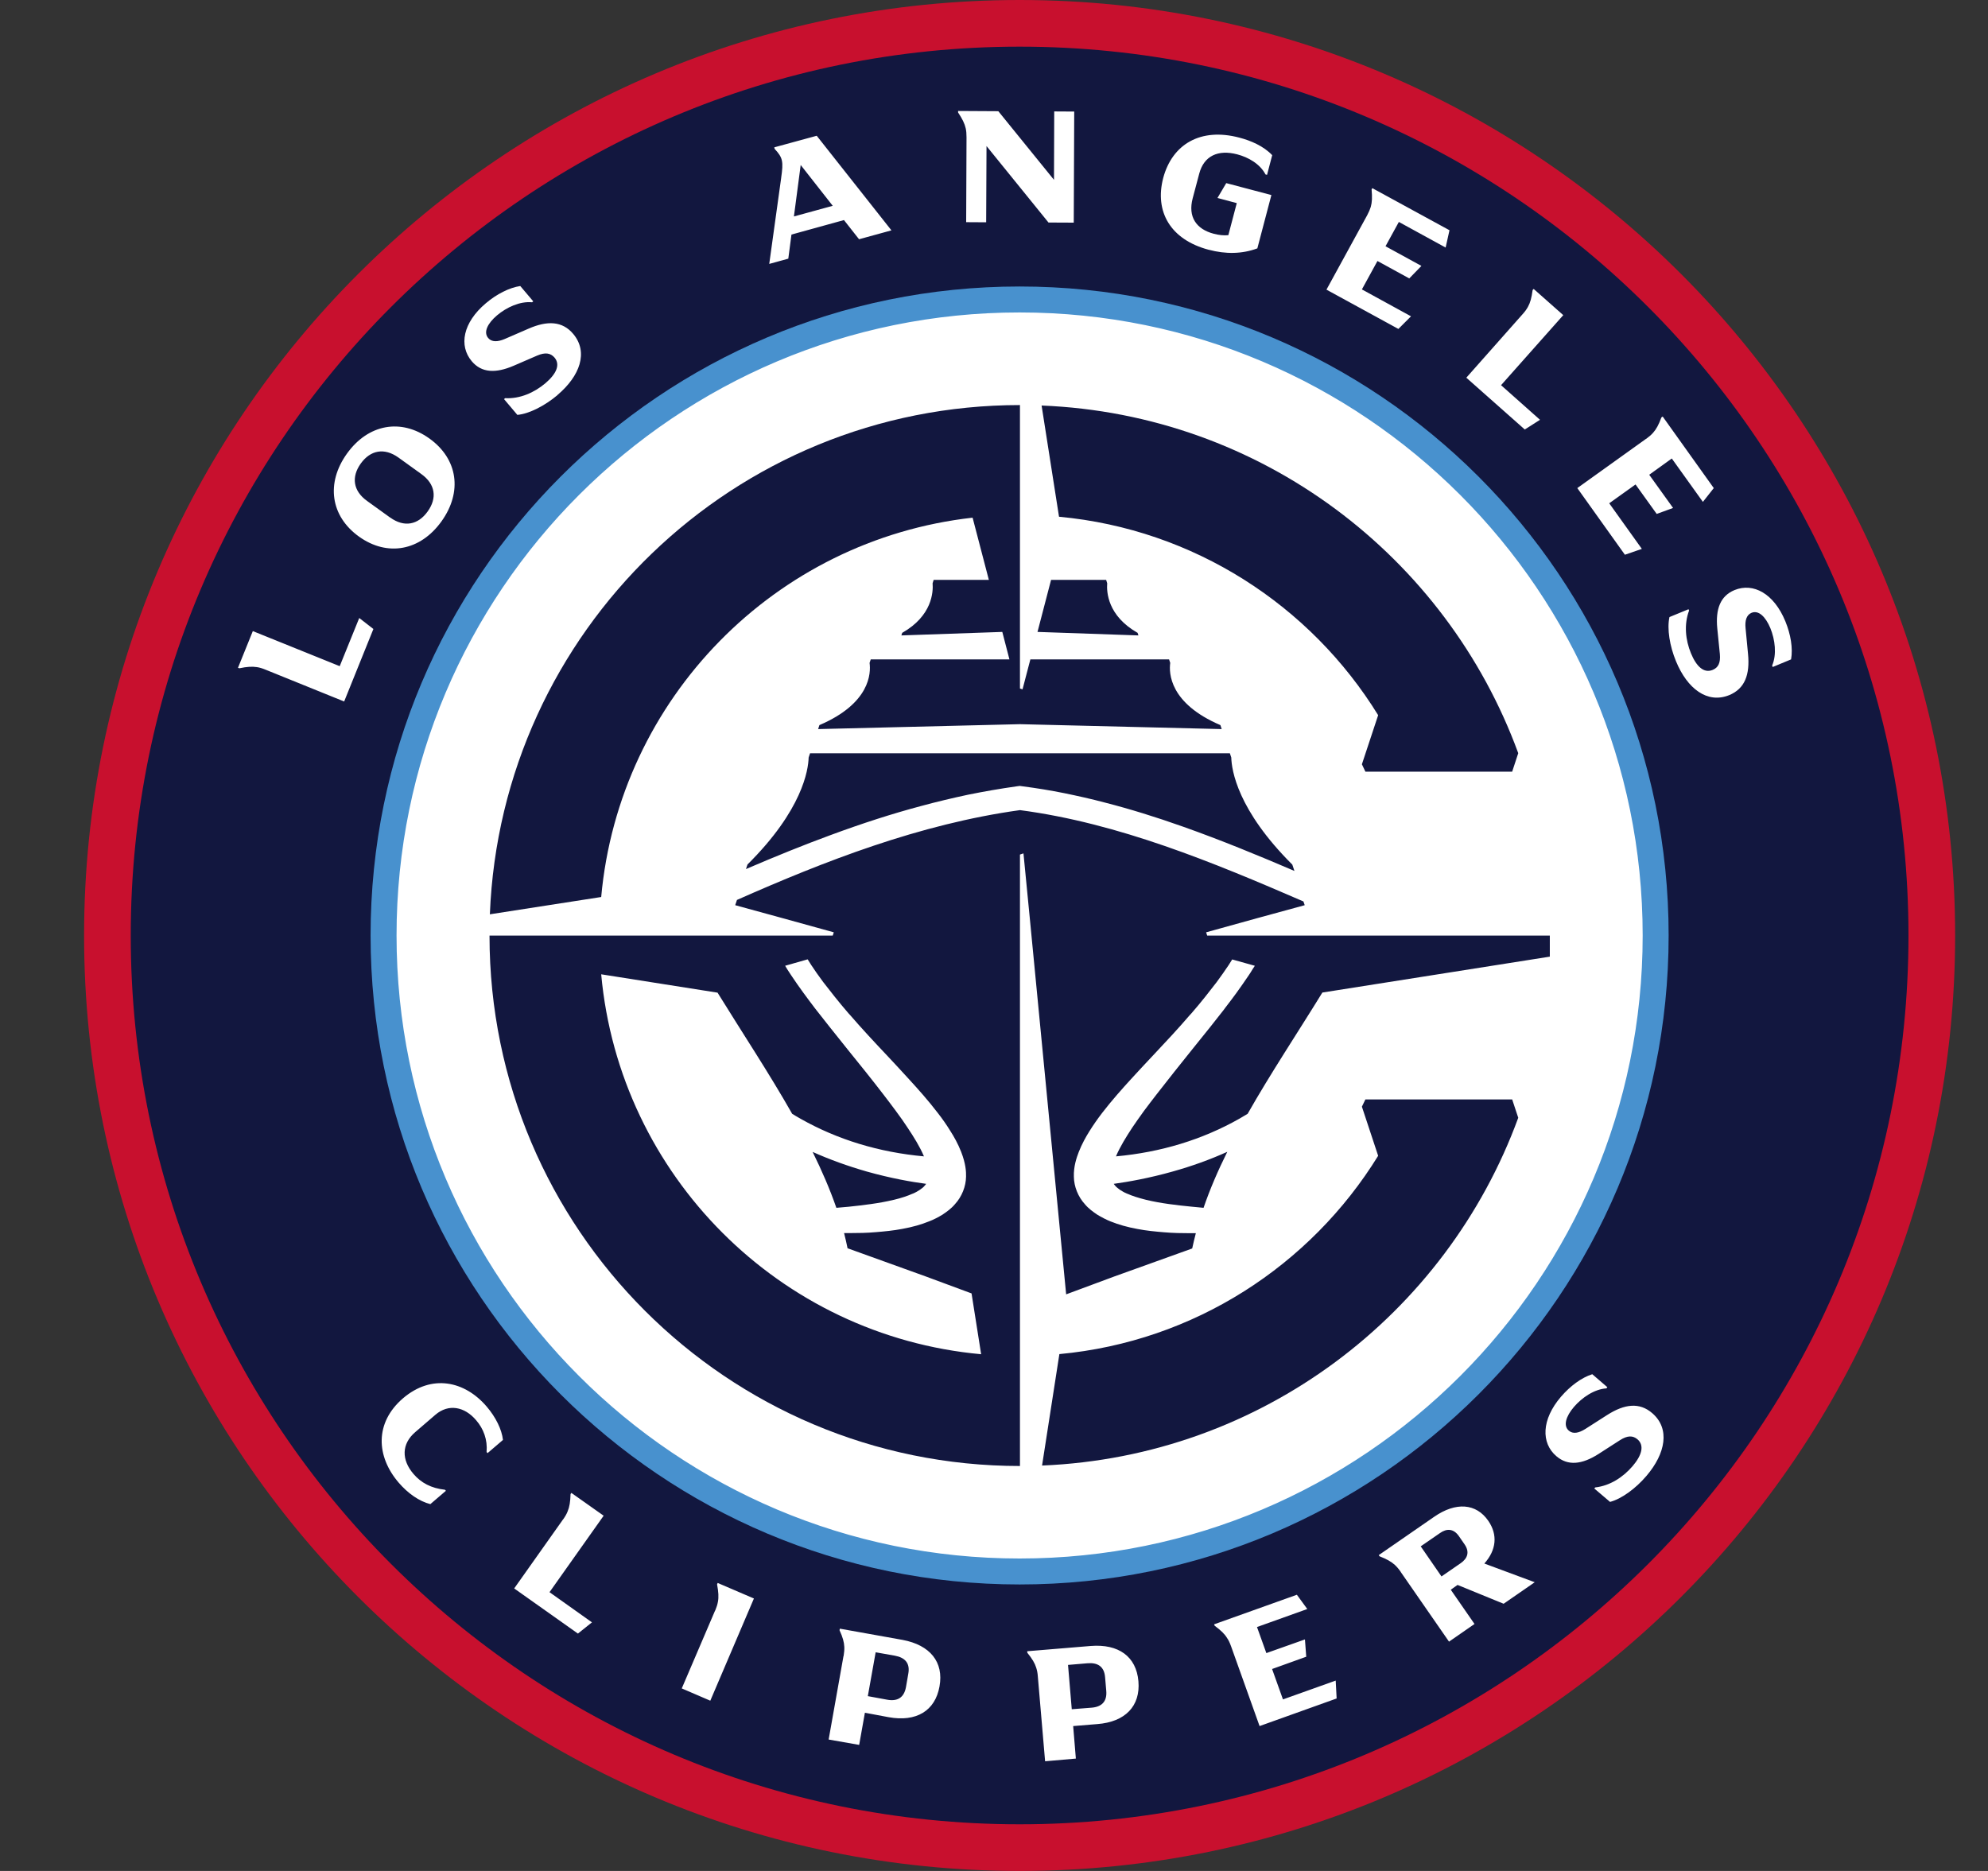 <svg width="17" height="16" viewBox="0 0 17 16" fill="none" xmlns="http://www.w3.org/2000/svg">
<rect x="0" y="0" width="17" height="16" fill="#333333" stroke="none"/>
<g clip-path="url(#clip0_876_2912)">
<path d="M8.719 16C13.137 16 16.719 12.418 16.719 8C16.719 3.582 13.137 0 8.719 0C4.301 0 0.719 3.582 0.719 8C0.719 12.418 4.301 16 8.719 16Z" fill="#C8102E"/>
<path d="M8.719 15.601C12.917 15.601 16.32 12.198 16.32 8C16.32 3.802 12.917 0.399 8.719 0.399C4.521 0.399 1.118 3.802 1.118 8C1.118 12.198 4.521 15.601 8.719 15.601Z" fill="#12173F"/>
<path d="M8.719 13.55C11.784 13.55 14.269 11.065 14.269 8C14.269 4.935 11.784 2.45 8.719 2.45C5.654 2.45 3.169 4.935 3.169 8C3.169 11.065 5.654 13.55 8.719 13.55Z" fill="#4891CE"/>
<path d="M14.047 8C14.047 10.943 11.662 13.328 8.719 13.328C5.777 13.328 3.391 10.943 3.391 8C3.391 5.057 5.777 2.672 8.719 2.672C11.662 2.672 14.047 5.057 14.047 8ZM3.409 12.679C3.488 12.771 3.585 12.839 3.68 12.863L3.813 12.749L3.805 12.74C3.687 12.727 3.601 12.681 3.536 12.605C3.432 12.484 3.433 12.348 3.551 12.247L3.723 12.099C3.836 12.002 3.973 12.029 4.072 12.146C4.135 12.219 4.17 12.312 4.161 12.417L4.169 12.427L4.301 12.314C4.291 12.224 4.239 12.119 4.162 12.029C3.974 11.809 3.692 11.748 3.446 11.958C3.202 12.168 3.217 12.455 3.409 12.679L3.409 12.679ZM4.816 12.992L4.397 13.584L4.942 13.97L5.062 13.874L4.699 13.616L5.162 12.962L4.886 12.767L4.879 12.777C4.877 12.844 4.87 12.887 4.854 12.925C4.846 12.946 4.834 12.967 4.816 12.993L4.816 12.992ZM6.115 13.773L5.83 14.439L6.074 14.544L6.447 13.67L6.137 13.537L6.132 13.549C6.144 13.615 6.147 13.658 6.139 13.699C6.135 13.721 6.128 13.744 6.116 13.773L6.115 13.773ZM7.213 14.162L7.086 14.876L7.347 14.922L7.396 14.647L7.599 14.685C7.835 14.728 7.997 14.631 8.034 14.422C8.072 14.213 7.953 14.068 7.718 14.024L7.182 13.928L7.179 13.941C7.207 14.002 7.218 14.043 7.22 14.084C7.221 14.107 7.219 14.131 7.214 14.162L7.213 14.162ZM7.421 14.505L7.488 14.13L7.652 14.159C7.739 14.175 7.784 14.223 7.767 14.314L7.747 14.429C7.73 14.52 7.672 14.552 7.584 14.535L7.421 14.505L7.421 14.505ZM8.875 14.339L8.937 15.062L9.2 15.039L9.177 14.761L9.383 14.744C9.622 14.726 9.753 14.59 9.735 14.378C9.717 14.166 9.565 14.057 9.327 14.076L8.784 14.121L8.785 14.134C8.827 14.186 8.849 14.223 8.861 14.262C8.868 14.284 8.873 14.307 8.875 14.339V14.339ZM9.165 14.617L9.133 14.238L9.298 14.224C9.387 14.216 9.443 14.252 9.45 14.344L9.46 14.46C9.468 14.552 9.42 14.598 9.331 14.604L9.165 14.617H9.165ZM10.527 14.078L10.771 14.761L11.43 14.525L11.422 14.372L10.971 14.533L10.878 14.273L11.17 14.168L11.159 14.02L10.829 14.137L10.749 13.914L11.179 13.76L11.09 13.638L10.382 13.891L10.387 13.903C10.441 13.943 10.472 13.973 10.493 14.008C10.506 14.026 10.516 14.048 10.527 14.078L10.527 14.078ZM11.978 13.443L12.391 14.039L12.609 13.888L12.406 13.595L12.464 13.554L12.858 13.715L13.124 13.531L12.693 13.371C12.796 13.256 12.809 13.125 12.727 13.006C12.624 12.856 12.45 12.842 12.263 12.972L11.79 13.299L11.797 13.309C11.86 13.334 11.897 13.355 11.928 13.383C11.944 13.398 11.96 13.416 11.978 13.442V13.443ZM12.327 13.482L12.149 13.224L12.313 13.111C12.372 13.069 12.43 13.072 12.475 13.136L12.524 13.207C12.569 13.272 12.55 13.327 12.491 13.368L12.327 13.481V13.482ZM14.079 12.622C14.244 12.429 14.282 12.218 14.13 12.086C14.02 11.99 13.892 12.006 13.743 12.101L13.557 12.22C13.5 12.256 13.451 12.265 13.416 12.235C13.366 12.193 13.39 12.113 13.459 12.032C13.529 11.951 13.633 11.88 13.737 11.873L13.745 11.863L13.616 11.752C13.524 11.781 13.427 11.853 13.348 11.945C13.181 12.14 13.177 12.34 13.309 12.453C13.408 12.538 13.528 12.524 13.668 12.435L13.853 12.316C13.917 12.275 13.963 12.275 14.003 12.309C14.064 12.362 14.039 12.447 13.96 12.539C13.88 12.632 13.768 12.706 13.642 12.72L13.633 12.729L13.768 12.844C13.867 12.818 13.988 12.729 14.079 12.622ZM2.271 5.727L2.943 5.999L3.193 5.379L3.072 5.285L2.905 5.697L2.162 5.397L2.035 5.711L2.047 5.715C2.113 5.701 2.156 5.699 2.196 5.705C2.218 5.708 2.242 5.715 2.271 5.727L2.271 5.727ZM3.775 4.459C3.956 4.207 3.916 3.925 3.672 3.75C3.428 3.575 3.148 3.627 2.967 3.879C2.786 4.131 2.826 4.414 3.07 4.589C3.313 4.763 3.594 4.711 3.775 4.459ZM3.336 4.426L3.139 4.284C3.019 4.198 3.003 4.079 3.085 3.964C3.168 3.849 3.286 3.827 3.406 3.912L3.603 4.054C3.723 4.14 3.74 4.259 3.657 4.374C3.575 4.489 3.456 4.512 3.337 4.426H3.336ZM4.767 3.378C4.96 3.215 5.032 3.012 4.903 2.857C4.81 2.745 4.681 2.74 4.519 2.811L4.316 2.899C4.255 2.925 4.205 2.926 4.175 2.891C4.132 2.841 4.169 2.766 4.25 2.697C4.332 2.628 4.446 2.575 4.55 2.585L4.56 2.577L4.449 2.446C4.355 2.46 4.247 2.515 4.155 2.593C3.958 2.759 3.922 2.956 4.034 3.089C4.118 3.189 4.238 3.194 4.392 3.128L4.593 3.041C4.663 3.011 4.708 3.019 4.742 3.058C4.794 3.12 4.756 3.199 4.663 3.278C4.569 3.357 4.447 3.412 4.32 3.405L4.31 3.413L4.424 3.548C4.526 3.539 4.66 3.469 4.767 3.379L4.767 3.378ZM6.68 1.522L6.578 2.257L6.741 2.212L6.768 2.006L7.217 1.882L7.346 2.046L7.623 1.97L6.984 1.161L6.621 1.26L6.624 1.273C6.695 1.349 6.7 1.381 6.68 1.521L6.68 1.522ZM6.789 1.851L6.847 1.411L7.121 1.76L6.789 1.851H6.789ZM8.265 1.175L8.262 1.9L8.433 1.901L8.436 1.249L8.966 1.903L9.182 1.904L9.186 0.954L9.015 0.953L9.013 1.538L8.537 0.951L8.193 0.949V0.962C8.23 1.018 8.249 1.057 8.258 1.097C8.263 1.119 8.265 1.143 8.265 1.175L8.265 1.175ZM10.337 2.136C10.48 2.174 10.621 2.173 10.752 2.124L10.872 1.668L10.486 1.566L10.411 1.693L10.576 1.737L10.504 2.011C10.467 2.015 10.425 2.011 10.379 1.999C10.23 1.96 10.157 1.855 10.199 1.696L10.255 1.485C10.295 1.333 10.416 1.277 10.58 1.32C10.675 1.345 10.774 1.401 10.822 1.492L10.835 1.495L10.879 1.327C10.806 1.25 10.698 1.203 10.598 1.177C10.266 1.089 10.024 1.234 9.947 1.522C9.872 1.808 10.007 2.049 10.336 2.136H10.337ZM11.691 1.841L11.343 2.477L11.958 2.813L12.066 2.705L11.646 2.475L11.779 2.232L12.051 2.381L12.155 2.274L11.848 2.106L11.962 1.898L12.362 2.117L12.395 1.969L11.735 1.609L11.729 1.62C11.735 1.687 11.733 1.73 11.722 1.769C11.715 1.791 11.706 1.813 11.691 1.841H11.691ZM13.02 2.687L12.539 3.23L13.039 3.673L13.169 3.59L12.836 3.294L13.368 2.695L13.115 2.471L13.106 2.48C13.097 2.547 13.086 2.588 13.066 2.624C13.055 2.644 13.041 2.664 13.02 2.687ZM14.077 3.752L13.488 4.174L13.895 4.744L14.04 4.694L13.761 4.304L13.986 4.143L14.167 4.395L14.307 4.344L14.103 4.06L14.296 3.921L14.562 4.292L14.655 4.174L14.218 3.562L14.207 3.57C14.184 3.633 14.163 3.671 14.136 3.701C14.121 3.718 14.103 3.734 14.077 3.753V3.752ZM14.332 5.655C14.428 5.889 14.599 6.02 14.786 5.945C14.921 5.89 14.965 5.769 14.948 5.593L14.927 5.373C14.92 5.307 14.935 5.259 14.977 5.241C15.038 5.215 15.098 5.274 15.139 5.372C15.179 5.471 15.195 5.596 15.154 5.692L15.159 5.704L15.316 5.639C15.333 5.544 15.313 5.425 15.267 5.313C15.169 5.075 14.993 4.981 14.833 5.046C14.711 5.096 14.669 5.209 14.685 5.374L14.707 5.593C14.714 5.669 14.693 5.71 14.645 5.729C14.57 5.76 14.506 5.699 14.46 5.587C14.413 5.473 14.399 5.34 14.444 5.221L14.439 5.21L14.276 5.277C14.254 5.377 14.278 5.525 14.332 5.655V5.655Z" fill="white"/>
<path d="M5.141 7.671L4.189 7.819C4.284 5.398 6.277 3.464 8.722 3.464V3.488V4.959V5.399V5.639V5.888L8.744 5.895L8.811 5.639H9.997L10.007 5.669C9.995 5.756 10.001 6.015 10.436 6.201L10.447 6.235L8.722 6.193L6.996 6.235L7.007 6.201C7.442 6.015 7.448 5.756 7.436 5.669L7.446 5.639H8.632L8.571 5.404L7.708 5.434L7.715 5.412C7.972 5.266 7.981 5.062 7.975 4.988L7.984 4.959H8.456L8.317 4.427C6.629 4.616 5.295 5.973 5.141 7.671L5.141 7.671ZM11.785 6.116L11.646 6.536L11.676 6.599H12.931L12.983 6.441C12.368 4.759 10.784 3.543 8.907 3.468L9.056 4.419C10.21 4.526 11.207 5.178 11.785 6.116L11.785 6.116ZM11.676 9.402L11.646 9.464L11.785 9.884C11.207 10.821 10.213 11.473 9.059 11.58L8.911 12.533C10.786 12.456 12.368 11.24 12.983 9.559L12.931 9.402H11.676ZM10.529 6.478L10.517 6.442H6.927L6.915 6.478C6.912 6.585 6.862 6.927 6.392 7.393L6.379 7.432C6.642 7.319 6.878 7.224 7.101 7.142C7.374 7.041 7.628 6.959 7.876 6.893C8.012 6.856 8.148 6.824 8.279 6.796C8.417 6.768 8.556 6.744 8.691 6.725L8.72 6.721L8.749 6.725C8.864 6.74 8.982 6.759 9.101 6.783C9.213 6.806 9.33 6.832 9.447 6.863C9.661 6.918 9.882 6.986 10.121 7.071C10.445 7.186 10.761 7.316 11.069 7.448L11.051 7.394C10.582 6.927 10.532 6.586 10.529 6.478V6.478ZM9.728 5.412C9.471 5.266 9.462 5.062 9.468 4.988L9.459 4.959H8.988L8.872 5.404L9.735 5.434L9.728 5.412H9.728ZM9.524 10.124C9.527 10.129 9.531 10.134 9.536 10.139H9.536L9.536 10.14C9.546 10.152 9.561 10.163 9.577 10.175C9.594 10.186 9.614 10.198 9.638 10.208H9.639L9.639 10.208C9.681 10.227 9.734 10.244 9.802 10.261C9.926 10.291 10.066 10.307 10.188 10.319C10.223 10.323 10.257 10.326 10.292 10.329C10.347 10.168 10.416 10.009 10.495 9.85C10.349 9.916 10.194 9.972 10.03 10.018C9.825 10.076 9.646 10.107 9.524 10.124H9.524ZM7.642 10.261C7.709 10.245 7.762 10.227 7.804 10.208H7.805C7.829 10.198 7.85 10.186 7.866 10.175C7.883 10.163 7.898 10.152 7.907 10.14V10.139L7.908 10.139C7.912 10.134 7.916 10.129 7.92 10.124C7.798 10.108 7.619 10.077 7.413 10.019C7.249 9.972 7.094 9.916 6.949 9.851C7.027 10.009 7.096 10.168 7.152 10.329C7.186 10.326 7.221 10.323 7.255 10.32C7.377 10.307 7.518 10.291 7.641 10.261H7.642ZM13.253 8V8.181L12.303 8.331L11.308 8.488C11.095 8.834 10.866 9.178 10.669 9.525C10.646 9.539 10.622 9.553 10.598 9.567C10.282 9.746 9.927 9.854 9.543 9.889C9.578 9.806 9.63 9.723 9.681 9.645C9.71 9.602 9.742 9.556 9.782 9.501C9.816 9.456 9.851 9.409 9.891 9.358C9.99 9.23 10.095 9.099 10.196 8.973C10.246 8.911 10.298 8.847 10.348 8.784L10.463 8.638C10.467 8.632 10.472 8.626 10.477 8.619C10.51 8.576 10.543 8.533 10.574 8.49C10.608 8.442 10.645 8.391 10.68 8.338C10.691 8.322 10.701 8.306 10.711 8.289C10.717 8.279 10.724 8.27 10.73 8.26C10.73 8.26 10.73 8.259 10.73 8.259L10.537 8.205C10.537 8.205 10.536 8.207 10.535 8.208C10.526 8.223 10.516 8.239 10.506 8.254C10.477 8.298 10.444 8.344 10.404 8.399C10.347 8.473 10.272 8.57 10.189 8.665C10.184 8.67 10.18 8.675 10.175 8.68C10.074 8.798 9.964 8.915 9.857 9.029C9.796 9.094 9.733 9.161 9.672 9.228C9.596 9.311 9.507 9.411 9.426 9.516C9.386 9.568 9.349 9.621 9.316 9.674C9.287 9.72 9.252 9.782 9.225 9.851C9.206 9.9 9.18 9.976 9.183 10.063C9.184 10.147 9.219 10.235 9.278 10.299C9.309 10.336 9.348 10.364 9.381 10.386H9.381L9.382 10.387C9.422 10.411 9.461 10.431 9.496 10.445C9.566 10.473 9.639 10.494 9.727 10.51C9.804 10.525 9.881 10.532 9.952 10.538C10.03 10.545 10.107 10.546 10.173 10.546C10.176 10.546 10.18 10.546 10.183 10.546C10.197 10.546 10.212 10.546 10.226 10.546C10.215 10.589 10.204 10.633 10.195 10.676C10.195 10.676 10.194 10.677 10.194 10.677L9.529 10.916L9.117 11.069L8.831 8.11L8.805 7.841L8.752 7.298L8.722 7.308V7.84V7.996V8.067V11.31V12.514V12.537C6.218 12.537 4.187 10.508 4.186 8.004H4.186V8.001H7.121L7.13 7.973L6.696 7.853L6.287 7.741L6.302 7.696C7.048 7.366 7.862 7.047 8.722 6.928C9.566 7.039 10.377 7.376 11.146 7.709L11.157 7.741L10.747 7.853L10.314 7.973L10.323 8.001H13.253V8ZM8.39 11.581L8.308 11.061L7.914 10.915L7.251 10.676C7.251 10.676 7.249 10.676 7.248 10.676C7.239 10.632 7.229 10.588 7.218 10.545C7.232 10.545 7.247 10.545 7.261 10.545C7.264 10.545 7.267 10.545 7.271 10.545C7.337 10.545 7.414 10.544 7.491 10.537C7.563 10.531 7.639 10.524 7.717 10.509C7.805 10.493 7.878 10.472 7.947 10.444C7.984 10.43 8.022 10.41 8.062 10.386H8.063L8.063 10.385C8.096 10.363 8.135 10.335 8.166 10.298C8.225 10.234 8.26 10.146 8.261 10.062C8.262 10.02 8.259 9.953 8.219 9.85C8.192 9.781 8.157 9.719 8.128 9.674C8.095 9.62 8.058 9.567 8.018 9.516C7.937 9.41 7.848 9.311 7.772 9.228C7.711 9.16 7.647 9.093 7.587 9.028C7.48 8.915 7.371 8.798 7.269 8.68C7.264 8.675 7.26 8.67 7.256 8.666C7.173 8.57 7.097 8.473 7.04 8.399C6.999 8.344 6.967 8.298 6.938 8.254C6.928 8.239 6.918 8.223 6.909 8.208C6.908 8.207 6.907 8.206 6.907 8.204L6.714 8.259C6.714 8.259 6.714 8.259 6.714 8.259C6.72 8.269 6.726 8.279 6.732 8.289C6.742 8.305 6.753 8.322 6.764 8.338C6.799 8.391 6.835 8.442 6.87 8.49C6.901 8.533 6.934 8.576 6.967 8.62C6.972 8.626 6.977 8.632 6.981 8.638L7.096 8.784C7.146 8.847 7.197 8.911 7.247 8.973C7.349 9.099 7.454 9.229 7.553 9.358C7.592 9.409 7.628 9.456 7.661 9.501C7.702 9.556 7.734 9.602 7.762 9.645C7.814 9.723 7.866 9.806 7.901 9.889C7.516 9.854 7.162 9.746 6.847 9.568C6.822 9.554 6.798 9.54 6.774 9.525C6.577 9.178 6.349 8.834 6.136 8.489L5.141 8.332C5.298 10.053 6.668 11.424 8.389 11.581L8.39 11.581Z" fill="#12173F"/>
</g>
<defs>
<clipPath id="clip0_876_2912">
<rect width="16" height="16" fill="white" transform="translate(0.719)"/>
</clipPath>
</defs>
</svg>

